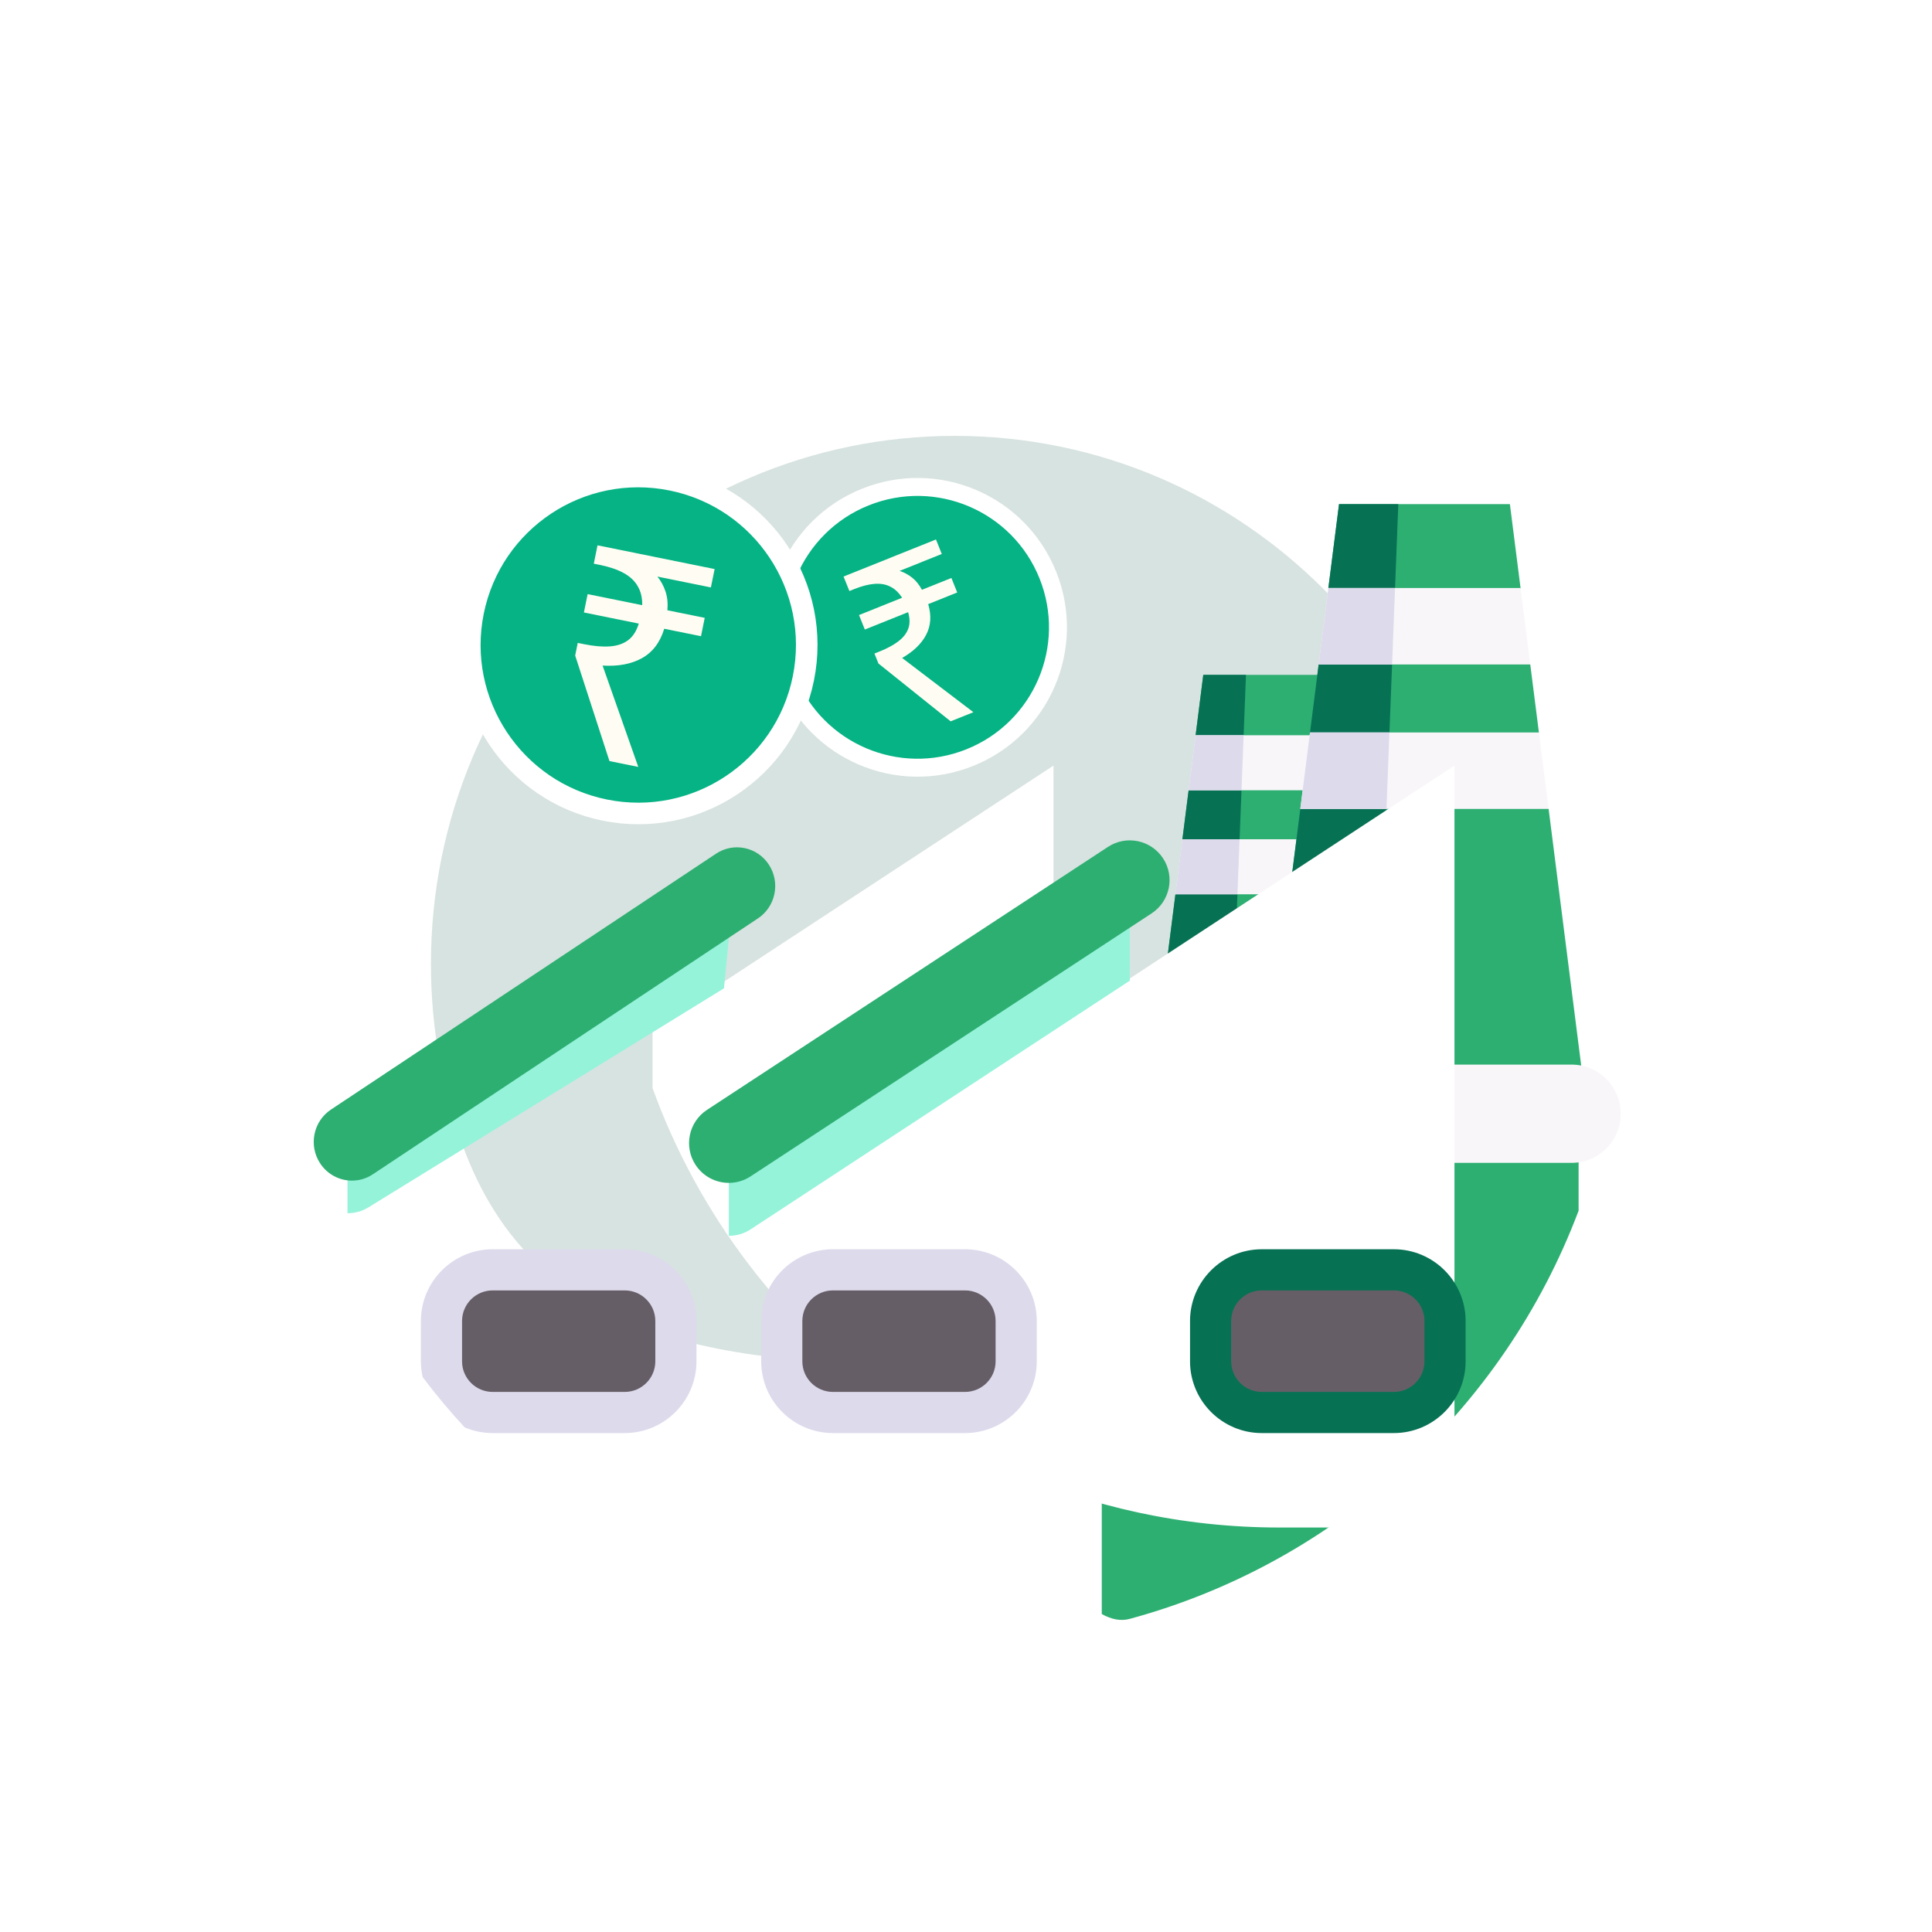 <svg width="114" height="114" viewBox="0 0 114 114" fill="none" xmlns="http://www.w3.org/2000/svg">
<path d="M87.238 56.884C87.238 60.754 86.538 64.46 85.259 67.878C81.787 77.162 71.937 79.141 62.34 81.767C61.911 81.885 63.033 84.009 62.596 83.764C60.403 82.535 58.675 80.564 56.333 80.564C42.965 80.564 31.579 79.489 27.272 67.508C26.079 64.192 25.428 60.615 25.428 56.884C25.428 39.673 39.265 25.72 56.333 25.72C73.401 25.72 87.238 39.673 87.238 56.884Z" fill="#135A47" fill-opacity="0.17"/>
<path d="M81.549 65.717H67.712L69.357 52.769L70.616 51.145L69.769 49.521L70.136 46.632L71.25 45.175L70.549 43.385L71.001 39.821H78.26L78.712 43.385L77.91 45.258L79.125 46.632L79.492 49.521L78.576 51.145L79.904 52.769L81.549 65.717Z" fill="#2DAF72"/>
<path d="M73.52 39.821L73.382 43.385L73.256 46.632L73.143 49.521L73.017 52.769L72.513 65.717H67.712L69.357 52.769L71.331 51.296L69.769 49.521L70.136 46.632L71.25 45.175L70.549 43.385L71.001 39.821H73.52Z" fill="#077154"/>
<path d="M79.124 46.632H70.136L70.549 43.385H78.712L79.124 46.632Z" fill="#F9F6F9"/>
<path d="M79.905 52.769H69.357L69.769 49.521H79.492L79.905 52.769Z" fill="#F9F6F9"/>
<path d="M69.769 49.521H73.143L73.017 52.769H69.357L69.769 49.521Z" fill="#DDDAEC"/>
<path d="M73.382 43.385L73.256 46.632H70.137L70.549 43.385H73.382Z" fill="#DDDAEC"/>
<path d="M93.662 65.717H74.441L76.726 47.731L78.475 45.475L77.299 43.22L77.809 39.207L79.356 37.182L78.382 34.696L79.011 29.745H89.093L89.722 34.696L88.608 37.298L90.295 39.207L90.805 43.22L89.533 45.475L91.378 47.731L93.662 65.717Z" fill="#2DAF72"/>
<path d="M82.509 29.745L82.317 34.696L82.142 39.207L81.985 43.22L81.81 47.731L81.111 65.717H74.441L76.726 47.731L79.468 45.685L77.299 43.22L77.809 39.207L79.356 37.182L78.382 34.696L79.011 29.745H82.509Z" fill="#077154"/>
<path d="M90.294 39.207H77.809L78.382 34.696H89.721L90.294 39.207Z" fill="#F9F6F9"/>
<path d="M91.378 47.731H76.726L77.299 43.22H90.805L91.378 47.731Z" fill="#F9F6F9"/>
<path d="M77.299 43.22H81.985L81.81 47.731H76.726L77.299 43.22Z" fill="#DDDAEC"/>
<path d="M82.317 34.696L82.142 39.207H77.81L78.383 34.696H82.317Z" fill="#DDDAEC"/>
<path d="M93.148 65.717V71.437C88.729 83.154 78.877 92.209 66.664 95.523C66.117 95.672 65.567 95.547 65.011 95.239V65.717H93.148Z" fill="#2DAF72"/>
<path d="M92.733 68.616H64.303V62.818H92.733C94.334 62.818 95.632 64.116 95.632 65.717C95.632 67.318 94.334 68.616 92.733 68.616Z" fill="#F9F6F9"/>
<path d="M73.941 68.616H45.511V62.818H73.941C75.542 62.818 76.84 64.116 76.84 65.717C76.84 67.318 75.542 68.616 73.941 68.616Z" fill="#DDDAEC"/>
<g filter="url(#filter0_dddd_731_5628)">
<path d="M66.664 51.935V93.254C66.664 95.264 65.034 96.895 63.023 96.895H56.333C44.897 96.895 34.601 92.015 27.415 84.222C26.544 83.277 25.717 82.29 24.942 81.263C22.594 78.159 20.696 74.696 19.346 70.97V67.45L43.006 51.935V67.45L66.664 51.935Z" fill="white"/>
</g>
<path d="M43.196 53.434L42.718 58.318L21.738 71.243C21.357 71.476 20.929 71.588 20.505 71.588L20.503 66.959L41.961 53.779C42.342 53.545 42.771 53.434 43.196 53.434Z" fill="#95F3DA"/>
<path d="M66.665 52.712V57.866L44.292 72.539C43.896 72.798 43.449 72.922 43.008 72.922H43.006V67.769L65.377 53.096C65.774 52.835 66.222 52.712 66.665 52.712Z" fill="#95F3DA"/>
<path d="M49.15 84.56C46.815 84.56 44.915 82.66 44.915 80.325V77.949C44.915 75.614 46.815 73.714 49.15 73.714H56.94C59.276 73.714 61.176 75.614 61.176 77.949V80.325C61.176 82.66 59.276 84.56 56.94 84.56H49.15Z" fill="#DDDAEC"/>
<path d="M49.15 82.132H56.94C57.938 82.132 58.747 81.323 58.747 80.325V77.949C58.747 76.951 57.938 76.142 56.94 76.142H49.15C48.152 76.142 47.343 76.951 47.343 77.949V80.325C47.343 81.323 48.152 82.132 49.15 82.132Z" fill="#665E66"/>
<path d="M41.096 77.95V80.326C41.096 82.661 39.197 84.56 36.861 84.56H29.072C28.485 84.56 27.924 84.44 27.415 84.222C26.544 83.277 25.717 82.291 24.942 81.263C24.872 80.962 24.835 80.648 24.835 80.326V77.95C24.835 75.613 26.736 73.714 29.072 73.714H36.861C39.197 73.714 41.096 75.613 41.096 77.95Z" fill="#DDDAEC"/>
<path d="M29.071 82.132H36.861C37.859 82.132 38.668 81.323 38.668 80.325V77.949C38.668 76.951 37.859 76.142 36.861 76.142H29.071C28.073 76.142 27.264 76.951 27.264 77.949V80.325C27.264 81.323 28.073 82.132 29.071 82.132Z" fill="#665E66"/>
<path d="M20.768 69.664C20.034 69.664 19.314 69.301 18.882 68.632C18.199 67.578 18.489 66.162 19.53 65.471L42.253 50.371C43.294 49.68 44.691 49.974 45.374 51.029C46.056 52.083 45.766 53.499 44.725 54.19L22.002 69.29C21.621 69.543 21.192 69.664 20.768 69.664Z" fill="#2DAF72"/>
<path d="M43.008 69.797C42.243 69.797 41.494 69.424 41.043 68.737C40.333 67.653 40.635 66.198 41.719 65.488L65.378 49.971C66.462 49.26 67.916 49.563 68.627 50.646C69.338 51.73 69.035 53.185 67.952 53.895L44.292 69.412C43.896 69.672 43.449 69.797 43.008 69.797Z" fill="#2DAF72"/>
<path d="M74.455 84.56C72.119 84.56 70.219 82.66 70.219 80.325V77.949C70.219 75.614 72.119 73.714 74.455 73.714H82.245C84.58 73.714 86.481 75.614 86.481 77.949V80.325C86.481 82.66 84.58 84.56 82.245 84.56H74.455Z" fill="#077154"/>
<path d="M74.455 82.132H82.245C83.243 82.132 84.052 81.323 84.052 80.325V77.949C84.052 76.951 83.243 76.142 82.245 76.142H74.455C73.457 76.142 72.647 76.951 72.647 77.949V80.325C72.647 81.323 73.457 82.132 74.455 82.132Z" fill="#665E66"/>
<g filter="url(#filter1_d_731_5628)">
<circle cx="53.083" cy="35.956" r="8.282" transform="rotate(-21.86 53.083 35.956)" fill="#05B384" stroke="white" stroke-width="1.06"/>
<path d="M55.033 41.503L50.774 38.092L50.538 37.504L50.828 37.387C51.293 37.201 51.666 36.999 51.947 36.783C52.236 36.564 52.431 36.315 52.533 36.036C52.636 35.757 52.633 35.432 52.525 35.062L49.97 36.087L49.627 35.232L52.169 34.212C51.975 33.907 51.745 33.689 51.478 33.558C51.208 33.418 50.895 33.363 50.54 33.392C50.193 33.417 49.796 33.519 49.348 33.699L49.059 33.815L48.715 32.96L54.168 30.772L54.511 31.628L52.022 32.626C52.292 32.715 52.539 32.848 52.764 33.027C52.988 33.206 53.181 33.444 53.341 33.742L55.079 33.044L55.422 33.9L53.71 34.586C53.91 35.261 53.868 35.868 53.584 36.406C53.306 36.931 52.835 37.384 52.172 37.764L56.376 40.964L55.033 41.503Z" fill="#FFFDF3"/>
</g>
<g filter="url(#filter2_d_731_5628)">
<circle cx="36.389" cy="36.786" r="9.939" transform="rotate(11.457 36.389 36.786)" fill="#05B384" stroke="white" stroke-width="1.273"/>
<path d="M34.688 43.635L32.666 37.407L32.817 36.662L33.184 36.737C33.774 36.856 34.281 36.9 34.704 36.868C35.139 36.839 35.499 36.718 35.785 36.506C36.072 36.293 36.283 35.966 36.419 35.523L33.181 34.867L33.401 33.783L36.622 34.436C36.629 34.003 36.542 33.632 36.361 33.325C36.182 33.007 35.905 32.745 35.529 32.54C35.165 32.337 34.699 32.178 34.132 32.062L33.765 31.988L33.984 30.904L40.894 32.305L40.674 33.389L37.52 32.749C37.732 33.016 37.892 33.312 38 33.64C38.107 33.967 38.143 34.333 38.107 34.737L40.31 35.184L40.091 36.267L37.921 35.828C37.676 36.636 37.234 37.217 36.595 37.569C35.969 37.912 35.199 38.056 34.284 38L36.39 43.98L34.688 43.635Z" fill="#FFFDF3"/>
</g>
<defs>
<filter id="filter0_dddd_731_5628" x="19.346" y="44.046" width="61.969" height="53.976" filterUnits="userSpaceOnUse" color-interpolation-filters="sRGB">
<feFlood flood-opacity="0" result="BackgroundImageFix"/>
<feColorMatrix in="SourceAlpha" type="matrix" values="0 0 0 0 0 0 0 0 0 0 0 0 0 0 0 0 0 0 127 0" result="hardAlpha"/>
<feOffset dx="1.127"/>
<feGaussianBlur stdDeviation="0.563"/>
<feColorMatrix type="matrix" values="0 0 0 0 0.027 0 0 0 0 0.443 0 0 0 0 0.329 0 0 0 0.1 0"/>
<feBlend mode="normal" in2="BackgroundImageFix" result="effect1_dropShadow_731_5628"/>
<feColorMatrix in="SourceAlpha" type="matrix" values="0 0 0 0 0 0 0 0 0 0 0 0 0 0 0 0 0 0 127 0" result="hardAlpha"/>
<feOffset dx="2.254" dy="-1.127"/>
<feGaussianBlur stdDeviation="1.127"/>
<feColorMatrix type="matrix" values="0 0 0 0 0.027 0 0 0 0 0.443 0 0 0 0 0.329 0 0 0 0.09 0"/>
<feBlend mode="normal" in2="effect1_dropShadow_731_5628" result="effect2_dropShadow_731_5628"/>
<feColorMatrix in="SourceAlpha" type="matrix" values="0 0 0 0 0 0 0 0 0 0 0 0 0 0 0 0 0 0 127 0" result="hardAlpha"/>
<feOffset dx="5.635" dy="-2.254"/>
<feGaussianBlur stdDeviation="1.69"/>
<feColorMatrix type="matrix" values="0 0 0 0 0.027 0 0 0 0 0.443 0 0 0 0 0.329 0 0 0 0.05 0"/>
<feBlend mode="normal" in2="effect2_dropShadow_731_5628" result="effect3_dropShadow_731_5628"/>
<feColorMatrix in="SourceAlpha" type="matrix" values="0 0 0 0 0 0 0 0 0 0 0 0 0 0 0 0 0 0 127 0" result="hardAlpha"/>
<feOffset dx="10.143" dy="-3.381"/>
<feGaussianBlur stdDeviation="2.254"/>
<feColorMatrix type="matrix" values="0 0 0 0 0.027 0 0 0 0 0.443 0 0 0 0 0.329 0 0 0 0.01 0"/>
<feBlend mode="normal" in2="effect3_dropShadow_731_5628" result="effect4_dropShadow_731_5628"/>
<feBlend mode="normal" in="SourceGraphic" in2="effect4_dropShadow_731_5628" result="shape"/>
</filter>
<filter id="filter1_d_731_5628" x="42.783" y="25.656" width="22.72" height="22.72" filterUnits="userSpaceOnUse" color-interpolation-filters="sRGB">
<feFlood flood-opacity="0" result="BackgroundImageFix"/>
<feColorMatrix in="SourceAlpha" type="matrix" values="0 0 0 0 0 0 0 0 0 0 0 0 0 0 0 0 0 0 127 0" result="hardAlpha"/>
<feOffset dx="1.06" dy="1.06"/>
<feGaussianBlur stdDeviation="1.273"/>
<feComposite in2="hardAlpha" operator="out"/>
<feColorMatrix type="matrix" values="0 0 0 0 0.176 0 0 0 0 0.686 0 0 0 0 0.447 0 0 0 0.21 0"/>
<feBlend mode="normal" in2="BackgroundImageFix" result="effect1_dropShadow_731_5628"/>
<feBlend mode="normal" in="SourceGraphic" in2="effect1_dropShadow_731_5628" result="shape"/>
</filter>
<filter id="filter2_d_731_5628" x="24.03" y="24.428" width="27.262" height="27.262" filterUnits="userSpaceOnUse" color-interpolation-filters="sRGB">
<feFlood flood-opacity="0" result="BackgroundImageFix"/>
<feColorMatrix in="SourceAlpha" type="matrix" values="0 0 0 0 0 0 0 0 0 0 0 0 0 0 0 0 0 0 127 0" result="hardAlpha"/>
<feOffset dx="1.273" dy="1.273"/>
<feGaussianBlur stdDeviation="1.527"/>
<feComposite in2="hardAlpha" operator="out"/>
<feColorMatrix type="matrix" values="0 0 0 0 0.176 0 0 0 0 0.686 0 0 0 0 0.447 0 0 0 0.21 0"/>
<feBlend mode="normal" in2="BackgroundImageFix" result="effect1_dropShadow_731_5628"/>
<feBlend mode="normal" in="SourceGraphic" in2="effect1_dropShadow_731_5628" result="shape"/>
</filter>
</defs>
</svg>
